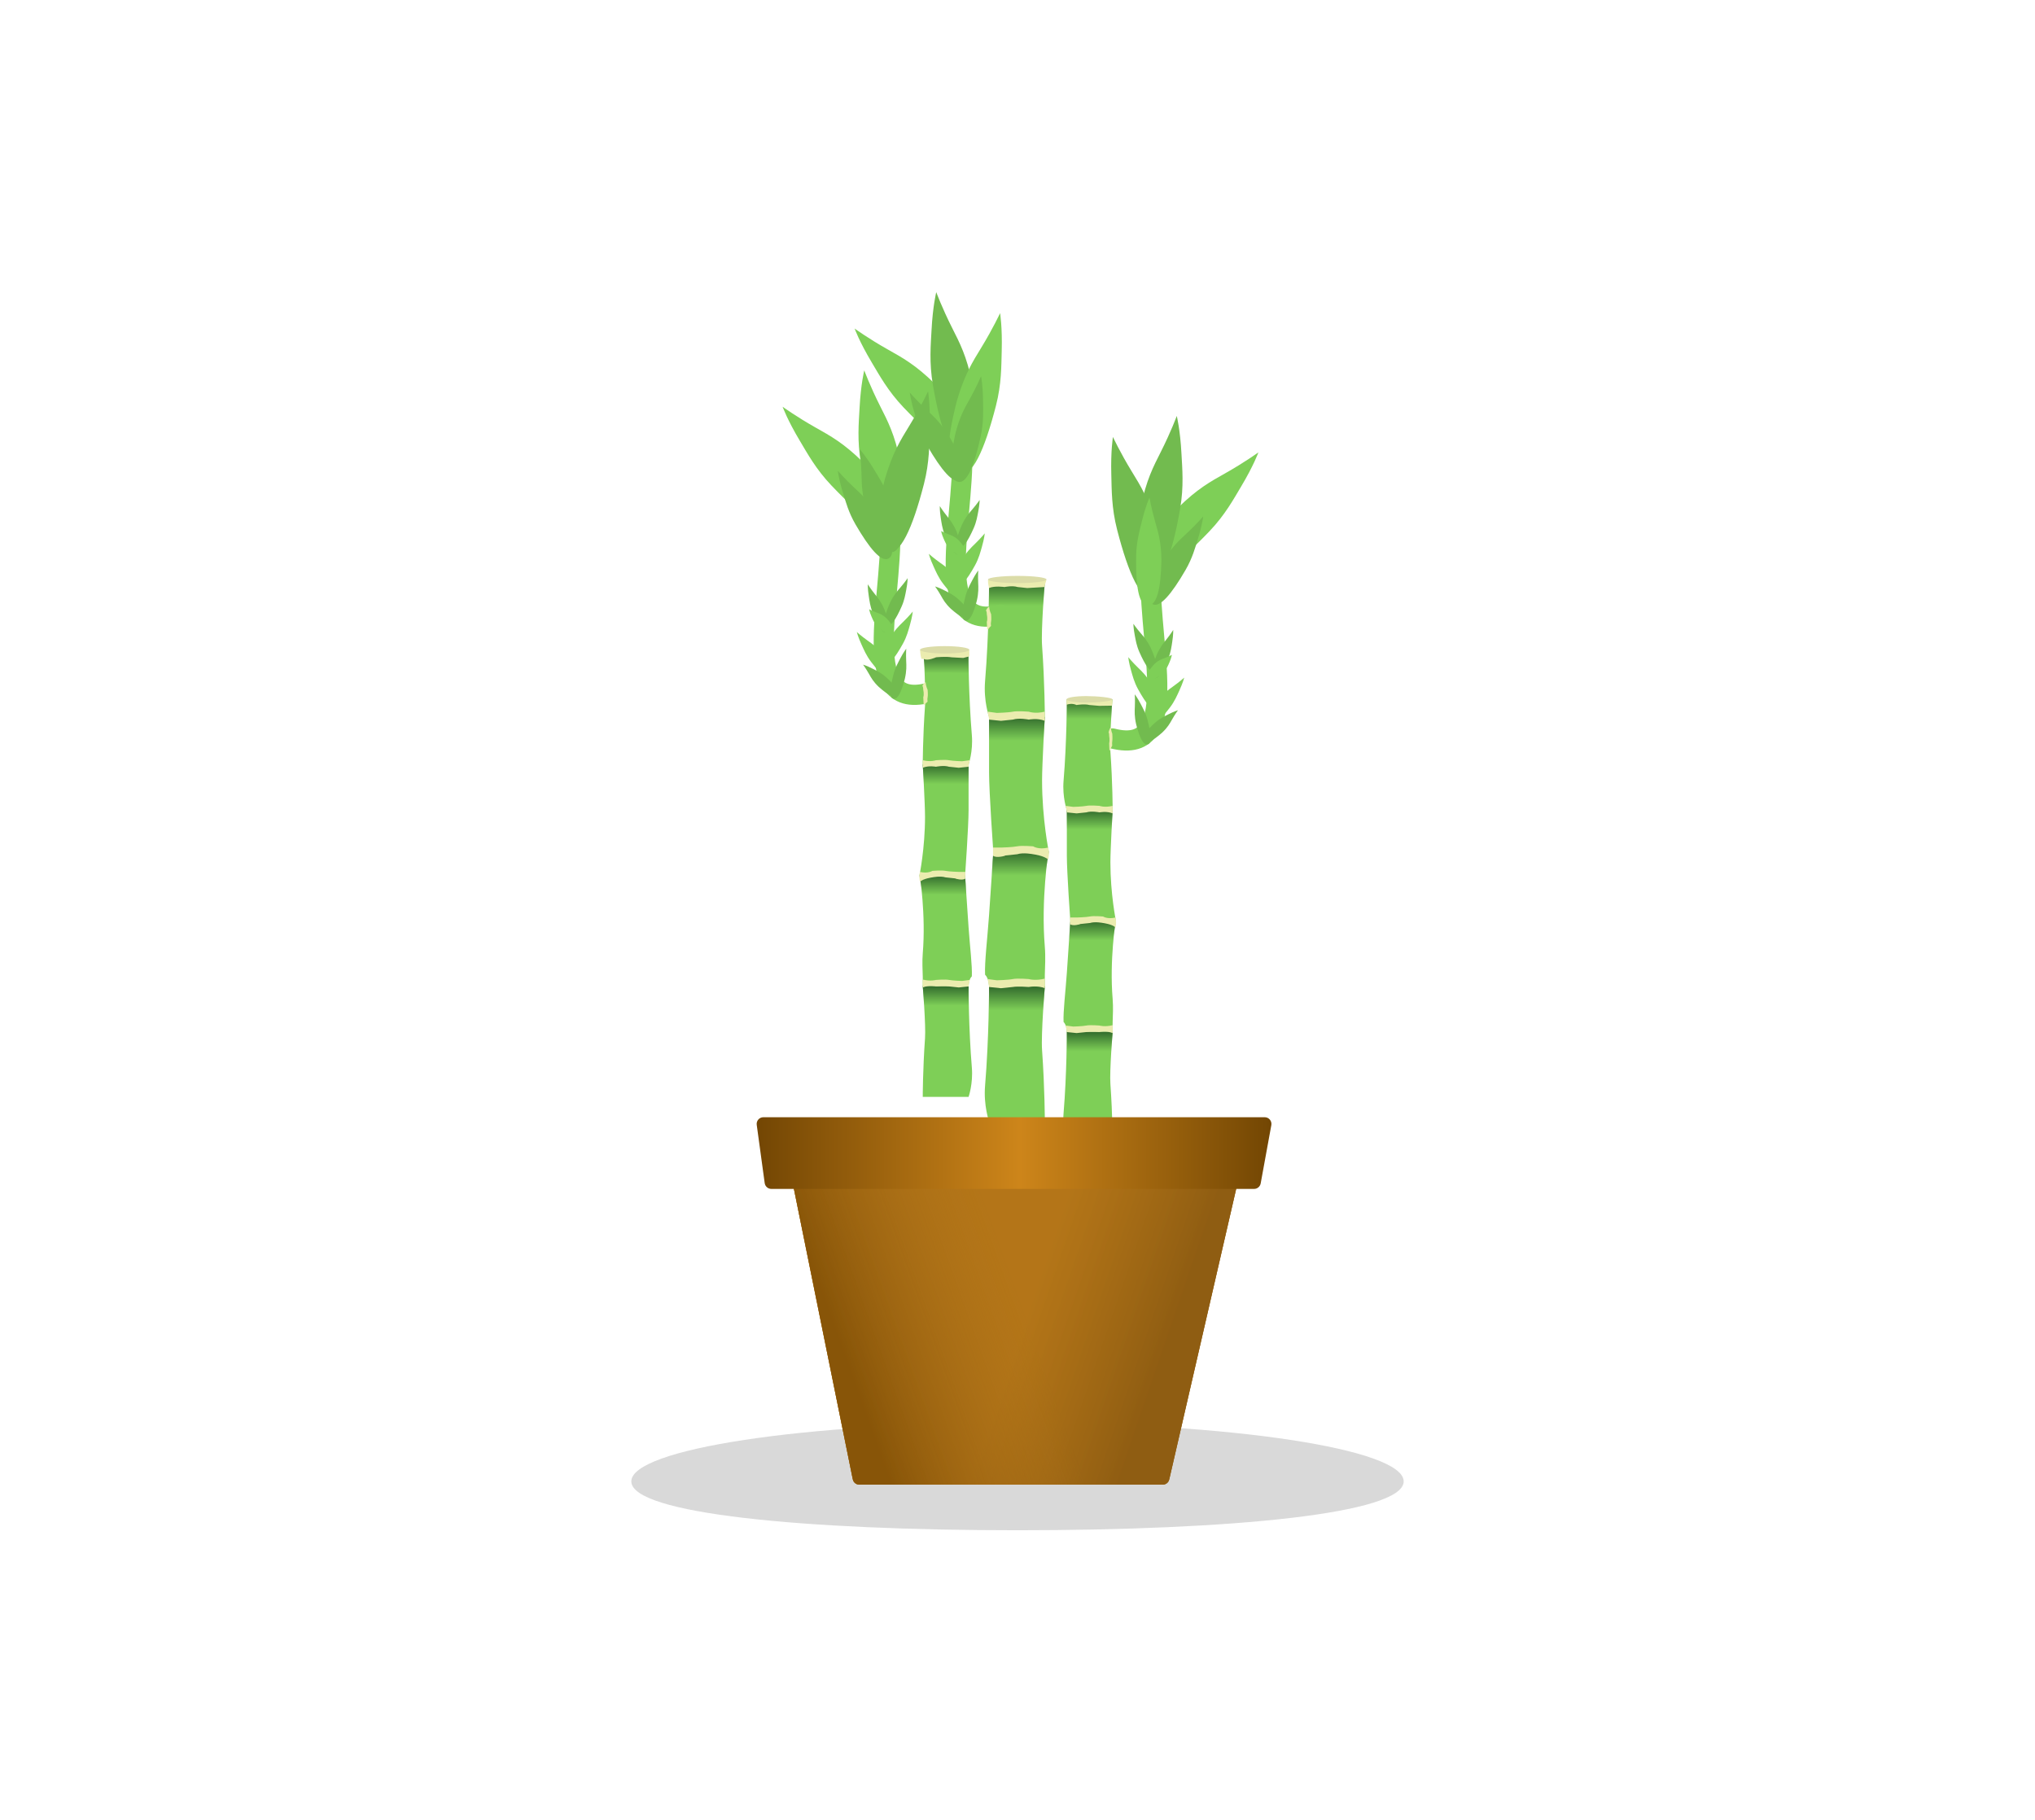 <svg width="303" height="271" viewBox="0 0 303 271" fill="none" xmlns="http://www.w3.org/2000/svg">
<path d="M128.183 68.952C129.348 75.698 130.862 79.927 132.901 79.578C134.94 79.229 135.192 75.384 134.027 68.637C133.21 64.661 132.182 62.716 131.042 60.459C129.542 57.489 128.683 55.146 128.683 55.146C128.683 55.146 128.174 57.172 127.984 60.754C127.868 62.942 127.608 65.62 128.183 68.952Z" fill="#7ECF57"/>
<path d="M165.669 153.625H158.847C158.847 153.625 158.847 159.932 158.359 165.755C158.157 168.172 158.847 170.121 158.847 170.121H165.669C165.669 170.121 165.667 166.117 165.331 161.388C165.193 159.447 165.669 153.625 165.669 153.625Z" fill="#7ECF57"/>
<path d="M165.631 104.135H158.847C158.847 104.135 158.847 110.442 158.359 116.265C158.157 118.682 158.847 120.631 158.847 120.631H165.669C165.669 120.631 165.667 116.627 165.331 111.898C165.193 109.957 165.631 104.135 165.631 104.135Z" fill="#7ECF57"/>
<path d="M165.669 120.631H158.847C158.847 120.631 158.847 121.602 158.847 127.424C158.847 129.85 159.364 137.128 159.364 137.128H166.156C166.156 137.128 165.331 133.128 165.331 128.394C165.331 126.449 165.669 120.631 165.669 120.631Z" fill="#7ECF57"/>
<path d="M159.372 137.128H166.119C166.119 137.128 165.181 142.951 165.668 148.773C165.769 149.973 165.693 151.261 165.668 152.169C165.643 153.091 165.668 153.625 165.668 153.625H158.846C158.846 153.625 158.846 152.654 158.359 152.169C158.291 150.575 158.638 147.817 158.846 144.891C158.984 142.951 159.372 137.128 159.372 137.128Z" fill="#7ECF57"/>
<path d="M165.669 153.625H158.847V156.536H165.458L165.669 153.625Z" fill="url(#paint0_linear_61_75090)"/>
<path d="M165.584 104.135H158.847V107.046H165.458L165.584 104.135Z" fill="url(#paint1_linear_61_75090)"/>
<path d="M165.669 120.631H158.847V123.543H165.508L165.669 120.631Z" fill="url(#paint2_linear_61_75090)"/>
<path d="M166.156 137.128H159.376C159.239 138.811 159.041 140.885 159.334 140.039H165.669C165.705 140.248 166 138.015 166.156 137.128Z" fill="url(#paint3_linear_61_75090)"/>
<path d="M165.669 121.117C164.79 120.747 163.708 120.965 163.708 120.965C163.708 120.965 162.52 120.721 161.758 120.965L160.308 121.117L158.835 120.965C158.906 121.021 158.67 119.994 158.67 119.994L159.809 120.146C159.809 120.146 161.202 120.109 161.758 119.994C162.315 119.88 163.708 119.994 163.708 119.994C163.708 119.994 164.464 120.286 165.657 119.994C165.669 120.632 165.68 120.784 165.669 121.117Z" fill="#EBECAF"/>
<path d="M166.093 138.099C165.606 137.613 164.238 137.437 164.238 137.437C164.238 137.437 163.05 137.194 162.288 137.437L160.838 137.589C160.857 137.637 159.686 137.944 159.334 137.613C159.334 137.128 159.334 137.128 159.334 137.128V136.619H160.339C160.339 136.619 161.732 136.581 162.288 136.466C162.845 136.352 164.238 136.466 164.238 136.466C164.238 136.466 164.9 136.911 166.093 136.619C166.228 137.328 166.19 137.386 166.093 138.099Z" fill="#EBECAF"/>
<path d="M165.664 153.828C164.786 153.458 163.703 153.676 163.703 153.676C163.703 153.676 162.708 153.625 161.754 153.676L160.304 153.828L158.83 153.676C158.901 153.732 158.665 152.705 158.665 152.705L159.804 152.857C159.804 152.857 161.197 152.82 161.754 152.705C162.31 152.591 163.703 152.705 163.703 152.705C163.703 152.705 164.476 152.947 165.669 152.654C165.68 153.292 165.676 153.495 165.664 153.828Z" fill="#EBECAF"/>
<path d="M155.569 146.902H147.265C147.265 146.902 147.265 154.579 146.672 161.666C146.426 164.608 147.265 166.981 147.265 166.981H155.569C155.569 166.981 155.567 162.107 155.157 156.351C154.99 153.989 155.569 146.902 155.569 146.902Z" fill="#7ECF57"/>
<path d="M155.569 86.668H147.265C147.265 86.668 147.265 94.345 146.672 101.431C146.426 104.374 147.265 106.746 147.265 106.746H155.569C155.569 106.746 155.567 101.872 155.157 96.116C154.99 93.754 155.569 86.668 155.569 86.668Z" fill="#7ECF57"/>
<path d="M155.569 106.746H147.266C147.266 106.746 147.266 107.927 147.266 115.013C147.266 117.966 147.896 126.824 147.896 126.824H156.162C156.162 126.824 155.158 121.956 155.158 116.194C155.158 113.826 155.569 106.746 155.569 106.746Z" fill="#7ECF57"/>
<path d="M147.905 126.824H156.116C156.116 126.824 154.975 133.911 155.569 140.997C155.691 142.458 155.599 144.025 155.569 145.131C155.538 146.253 155.569 146.902 155.569 146.902H147.265C147.265 146.902 147.265 145.721 146.672 145.131C146.59 143.19 147.012 139.834 147.265 136.273C147.433 133.911 147.905 126.824 147.905 126.824Z" fill="#7ECF57"/>
<path d="M155.569 146.902H147.265V150.446H155.312L155.569 146.902Z" fill="url(#paint4_linear_61_75090)"/>
<path d="M155.569 86.668H147.265V90.211H155.313L155.569 86.668Z" fill="url(#paint5_linear_61_75090)"/>
<path d="M155.569 106.746H147.265V110.289H155.36L155.569 106.746Z" fill="url(#paint6_linear_61_75090)"/>
<path d="M156.162 126.824H147.909C147.743 128.873 147.502 131.397 147.859 130.367H155.569C155.614 130.621 155.973 127.903 156.162 126.824Z" fill="url(#paint7_linear_61_75090)"/>
<path d="M155.569 107.336C154.5 106.886 153.182 107.151 153.182 107.151C153.182 107.151 151.736 106.855 150.809 107.151L149.045 107.336L147.251 107.151C147.338 107.22 147.051 105.97 147.051 105.97L148.437 106.155C148.437 106.155 150.132 106.11 150.809 105.97C151.487 105.831 153.182 105.97 153.182 105.97C153.182 105.97 154.102 106.326 155.554 105.97C155.569 106.746 155.583 106.931 155.569 107.336Z" fill="#EBECAF"/>
<path d="M156.085 128.005C155.492 127.415 153.827 127.2 153.827 127.2C153.827 127.2 152.381 126.904 151.455 127.2L149.69 127.385C149.712 127.444 148.287 127.818 147.859 127.415C147.859 126.824 147.859 126.824 147.859 126.824V126.204H149.082C149.082 126.204 150.777 126.158 151.455 126.019C152.132 125.879 153.827 126.019 153.827 126.019C153.827 126.019 154.634 126.56 156.085 126.204C156.249 127.067 156.203 127.138 156.085 128.005Z" fill="#EBECAF"/>
<path d="M155.563 147.15C154.494 146.7 153.176 146.964 153.176 146.964C153.176 146.964 151.5 146.832 150.804 146.964L149.039 147.15L147.245 146.964C147.332 147.034 147.045 145.783 147.045 145.783L148.431 145.969C148.431 145.969 150.126 145.923 150.804 145.783C151.481 145.644 153.176 145.783 153.176 145.783C153.176 145.783 154.117 146.077 155.569 145.721C155.583 146.497 155.577 146.744 155.563 147.15Z" fill="#EBECAF"/>
<path d="M137.393 146.832H144.215C144.215 146.832 144.215 153.14 144.703 158.962C144.905 161.38 144.215 163.329 144.215 163.329H137.393C137.393 163.329 137.395 159.324 137.731 154.595C137.869 152.654 137.393 146.832 137.393 146.832Z" fill="#7ECF57"/>
<path d="M137.532 97.342H144.191C144.191 97.342 144.215 103.65 144.703 109.472C144.905 111.89 144.215 113.839 144.215 113.839H137.393C137.393 113.839 137.395 109.834 137.731 105.105C137.869 103.164 137.532 97.342 137.532 97.342Z" fill="#7ECF57"/>
<path d="M137.393 113.839H144.215C144.215 113.839 144.215 114.809 144.215 120.631C144.215 123.057 143.698 130.335 143.698 130.335H136.906C136.906 130.335 137.731 126.336 137.731 121.602C137.731 119.656 137.393 113.839 137.393 113.839Z" fill="#7ECF57"/>
<path d="M143.69 130.335H136.943C136.943 130.335 137.881 136.158 137.393 141.98C137.293 143.18 137.369 144.468 137.393 145.376C137.419 146.298 137.393 146.832 137.393 146.832H144.215C144.215 146.832 144.215 145.861 144.703 145.376C144.771 143.782 144.423 141.024 144.215 138.098C144.077 136.158 143.69 130.335 143.69 130.335Z" fill="#7ECF57"/>
<path d="M137.393 146.832H144.215V149.743H137.604L137.393 146.832Z" fill="url(#paint8_linear_61_75090)"/>
<path d="M137.394 97.342H144.191L144.216 100.253C144.216 100.253 138.039 100.034 137.856 100.253C137.673 100.473 137.603 97.506 137.394 97.342Z" fill="url(#paint9_linear_61_75090)"/>
<path d="M137.393 113.839H144.215V116.75H137.55L137.393 113.839Z" fill="url(#paint10_linear_61_75090)"/>
<path d="M136.906 130.335H143.686C143.823 132.018 144.021 134.092 143.728 133.246H137.393C137.356 133.455 137.061 131.222 136.906 130.335Z" fill="url(#paint11_linear_61_75090)"/>
<path d="M137.393 114.324C138.272 113.954 139.354 114.172 139.354 114.172C139.354 114.172 140.542 113.928 141.304 114.172L142.754 114.324L144.227 114.172C144.156 114.228 144.392 113.201 144.392 113.201L143.253 113.353C143.253 113.353 141.86 113.316 141.304 113.201C140.747 113.087 139.354 113.201 139.354 113.201C139.354 113.201 138.598 113.493 137.405 113.201C137.393 113.839 137.382 113.991 137.393 114.324Z" fill="#EBECAF"/>
<path d="M137.547 98.109C138.069 98.468 139.369 97.878 139.369 97.878C139.369 97.878 140.784 97.73 141.692 97.878L143.42 97.971L144.327 97.74C144.327 97.833 144.327 96.769 144.327 96.769H141.707C141.043 96.699 139.611 96.769 139.611 96.769C139.611 96.769 138.412 96.948 136.991 96.769C136.991 96.912 137.079 97.617 137.079 97.617L137.203 98.109H137.547Z" fill="#EBECAF"/>
<path d="M158.796 104.938C159.674 104.633 160.273 104.98 160.273 104.98C160.273 104.98 161.46 104.779 162.22 104.98L163.668 105.106L165.57 105.075L165.631 104.62V104.135L164.166 104.304C164.166 104.304 162.775 104.273 162.22 104.178C161.664 104.083 160.273 104.178 160.273 104.178C160.273 104.178 159.988 104.377 158.796 104.136C158.785 104.663 158.785 104.663 158.796 104.938Z" fill="#EBECAF"/>
<path d="M136.969 131.306C137.456 130.82 138.824 130.644 138.824 130.644C138.824 130.644 140.012 130.401 140.774 130.644L142.224 130.796C142.205 130.844 143.376 131.151 143.728 130.82C143.728 130.335 143.728 130.335 143.728 130.335V129.826H142.723C142.723 129.826 141.33 129.788 140.774 129.674C140.217 129.559 138.824 129.674 138.824 129.674C138.824 129.674 138.162 130.118 136.969 129.826C136.834 130.535 136.872 130.593 136.969 131.306Z" fill="#EBECAF"/>
<path d="M137.398 147.035C138.276 146.665 139.359 146.883 139.359 146.883C139.359 146.883 140.78 146.832 141.308 146.883L142.758 147.035L144.232 146.883C144.161 146.94 144.397 145.913 144.397 145.913L143.258 146.065C143.258 146.065 141.865 146.027 141.308 145.913C140.752 145.798 139.359 145.913 139.359 145.913C139.359 145.913 138.586 146.154 137.393 145.862C137.382 146.499 137.386 146.702 137.398 147.035Z" fill="#EBECAF"/>
<path d="M180.077 79.109C175.342 84.071 171.722 86.747 170.222 85.328C168.722 83.909 170.66 80.575 175.395 75.612C178.295 72.76 180.236 71.712 182.443 70.467C185.348 68.828 187.371 67.357 187.371 67.357C187.371 67.357 186.663 69.323 184.82 72.405C183.695 74.287 182.416 76.658 180.077 79.109Z" fill="#7ECF57"/>
<path d="M123.82 72.316C128.556 77.279 132.176 79.955 133.676 78.536C135.176 77.117 133.238 73.782 128.502 68.819C125.602 65.967 123.662 64.919 121.454 63.674C118.549 62.035 116.526 60.564 116.526 60.564C116.526 60.564 117.235 62.53 119.077 65.612C120.203 67.495 121.482 69.865 123.82 72.316Z" fill="#7ECF57"/>
<path d="M134.54 60.671C139.276 65.634 142.896 68.31 144.396 66.891C145.896 65.472 143.958 62.137 139.223 57.174C136.323 54.322 134.382 53.274 132.174 52.029C129.269 50.391 127.247 48.919 127.247 48.919C127.247 48.919 127.955 50.885 129.797 53.967C130.923 55.85 132.202 58.221 134.54 60.671Z" fill="#7ECF57"/>
<path d="M171.479 83.271C170.274 93.97 176.839 112.868 165.631 109.957" stroke="#7ECF57" stroke-width="3" stroke-linecap="round"/>
<path d="M132.419 76.479C133.623 87.177 127.058 106.076 138.266 103.164" stroke="#7ECF57" stroke-width="3" stroke-linecap="round"/>
<path d="M137.343 102.118C137.478 102.305 137.465 102.709 137.465 102.709C137.465 102.709 137.63 103.385 137.468 103.818L137.527 104.926L137.695 104.926L137.831 104.739L138.113 104.469C138.113 104.469 138.043 104.133 138.119 103.816C138.195 103.5 138.116 102.707 138.116 102.707C138.116 102.707 137.831 102.118 137.831 101.594C137.527 101.65 137.343 102.118 137.343 102.118Z" fill="#EBECAF"/>
<path d="M143.139 64.834C144.344 75.532 137.779 94.431 148.986 91.52" stroke="#7ECF57" stroke-width="3" stroke-linecap="round"/>
<path d="M175.715 75.745C174.55 82.491 173.035 86.719 170.996 86.37C168.957 86.021 168.705 82.177 169.87 75.43C170.688 71.454 171.716 69.509 172.855 67.252C174.355 64.281 175.215 61.939 175.215 61.939C175.215 61.939 175.724 63.965 175.913 67.546C176.029 69.734 176.29 72.413 175.715 75.745Z" fill="#72BB4F"/>
<path d="M138.903 57.307C140.068 64.054 141.582 68.282 143.622 67.933C145.661 67.584 145.912 63.739 144.747 56.993C143.93 53.017 142.902 51.071 141.762 48.814C140.263 45.844 139.403 43.501 139.403 43.501C139.403 43.501 138.894 45.527 138.704 49.109C138.589 51.297 138.328 53.975 138.903 57.307Z" fill="#72BB4F"/>
<path d="M166.329 78.865C168.037 85.496 169.888 89.589 171.892 89.078C173.897 88.566 173.836 84.714 172.129 78.083C170.993 74.185 169.811 72.329 168.492 70.17C166.757 67.33 165.711 65.064 165.711 65.064C165.711 65.064 165.367 67.124 165.468 70.709C165.53 72.9 165.487 75.59 166.329 78.865Z" fill="#72BB4F"/>
<path d="M137.568 72.072C135.861 78.703 134.009 82.796 132.005 82.285C130.001 81.773 130.061 77.921 131.768 71.29C132.905 67.392 134.087 65.536 135.405 63.377C137.14 60.537 138.187 58.271 138.187 58.271C138.187 58.271 138.53 60.331 138.429 63.917C138.368 66.107 138.411 68.798 137.568 72.072Z" fill="#72BB4F"/>
<path d="M148.288 60.427C146.581 67.059 144.73 71.152 142.725 70.64C140.721 70.129 140.781 66.276 142.488 59.645C143.625 55.748 144.807 53.891 146.125 51.733C147.861 48.892 148.907 46.626 148.907 46.626C148.907 46.626 149.25 48.687 149.15 52.272C149.088 54.462 149.131 57.153 148.288 60.427Z" fill="#7ECF57"/>
<path d="M176.519 84.874C174.429 88.479 172.671 90.574 171.582 89.948C170.492 89.322 171.161 87.076 173.251 83.47C174.558 81.373 175.556 80.479 176.683 79.43C178.166 78.049 179.152 76.893 179.152 76.893C179.152 76.893 179.014 78.155 178.365 80.239C177.969 81.511 177.551 83.094 176.519 84.874Z" fill="#72BB4F"/>
<path d="M127.378 78.082C129.468 81.687 131.226 83.782 132.316 83.155C133.405 82.529 132.736 80.283 130.646 76.678C129.339 74.581 128.342 73.686 127.215 72.637C125.731 71.257 124.746 70.1 124.746 70.1C124.746 70.1 124.884 71.363 125.532 73.446C125.929 74.719 126.346 76.301 127.378 78.082Z" fill="#72BB4F"/>
<path d="M138.098 66.437C140.189 70.042 141.946 72.137 143.036 71.51C144.126 70.884 143.457 68.638 141.366 65.033C140.06 62.936 139.062 62.041 137.935 60.992C136.452 59.612 135.466 58.455 135.466 58.455C135.466 58.455 135.604 59.718 136.253 61.801C136.649 63.074 137.066 64.657 138.098 66.437Z" fill="#72BB4F"/>
<path d="M169.448 102.621C170.64 104.786 171.655 106.051 172.309 105.693C172.963 105.336 172.596 103.996 171.404 101.831C170.657 100.571 170.077 100.028 169.422 99.391C168.561 98.553 167.992 97.855 167.992 97.855C167.992 97.855 168.057 98.605 168.414 99.849C168.633 100.608 168.859 101.552 169.448 102.621Z" fill="#7ECF57"/>
<path d="M134.449 95.829C133.257 97.993 132.242 99.258 131.588 98.901C130.934 98.543 131.301 97.203 132.493 95.038C133.241 93.778 133.82 93.235 134.475 92.598C135.336 91.761 135.906 91.062 135.906 91.062C135.906 91.062 135.84 91.813 135.483 93.056C135.265 93.816 135.038 94.76 134.449 95.829Z" fill="#7ECF57"/>
<path d="M145.17 84.184C143.977 86.348 142.963 87.613 142.308 87.256C141.654 86.899 142.022 85.558 143.214 83.394C143.961 82.133 144.541 81.59 145.195 80.954C146.057 80.116 146.626 79.418 146.626 79.418C146.626 79.418 146.561 80.168 146.203 81.411C145.985 82.171 145.758 83.115 145.17 84.184Z" fill="#7ECF57"/>
<path d="M174.162 105.394C172.655 107.355 171.46 108.453 170.868 108.001C170.275 107.55 170.841 106.28 172.348 104.319C173.278 103.186 173.933 102.736 174.677 102.205C175.655 101.506 176.324 100.901 176.324 100.901C176.324 100.901 176.146 101.633 175.604 102.809C175.273 103.527 174.906 104.426 174.162 105.394Z" fill="#7ECF57"/>
<path d="M129.736 98.602C131.242 100.562 132.437 101.66 133.029 101.209C133.622 100.757 133.056 99.487 131.549 97.527C130.619 96.393 129.964 95.943 129.221 95.412C128.242 94.714 127.574 94.109 127.574 94.109C127.574 94.109 127.752 94.841 128.293 96.016C128.624 96.734 128.992 97.633 129.736 98.602Z" fill="#7ECF57"/>
<path d="M140.456 86.957C141.962 88.917 143.157 90.015 143.75 89.564C144.342 89.112 143.776 87.843 142.27 85.882C141.34 84.748 140.684 84.298 139.941 83.767C138.962 83.069 138.294 82.464 138.294 82.464C138.294 82.464 138.472 83.196 139.014 84.371C139.345 85.09 139.712 85.989 140.456 86.957Z" fill="#7ECF57"/>
<path d="M171.994 107.608C170.571 108.874 169.812 109.871 170.24 110.348C170.668 110.825 171.634 110.339 173.057 109.072C173.873 108.292 174.167 107.748 174.516 107.13C174.976 106.318 175.393 105.76 175.393 105.76C175.393 105.76 174.821 105.919 173.929 106.382C173.384 106.666 172.697 106.982 171.994 107.608Z" fill="#72BB4F"/>
<path d="M131.903 100.815C133.326 102.082 134.086 103.078 133.657 103.555C133.229 104.032 132.264 103.547 130.841 102.28C130.024 101.499 129.731 100.955 129.381 100.338C128.921 99.525 128.504 98.967 128.504 98.967C128.504 98.967 129.076 99.126 129.968 99.59C130.513 99.873 131.2 100.189 131.903 100.815Z" fill="#72BB4F"/>
<path d="M142.623 89.17C144.047 90.437 144.806 91.434 144.378 91.911C143.949 92.388 142.984 91.902 141.561 90.635C140.744 89.855 140.451 89.311 140.102 88.693C139.642 87.88 139.224 87.323 139.224 87.323C139.224 87.323 139.797 87.481 140.689 87.945C141.234 88.228 141.921 88.545 142.623 89.17Z" fill="#72BB4F"/>
<path d="M170.868 107.23C171.401 109.288 171.513 110.677 170.891 110.837C170.269 110.997 169.706 109.94 169.173 107.882C168.896 106.652 168.939 105.971 168.973 105.187C169.017 104.156 168.961 103.384 168.961 103.384C168.961 103.384 169.364 103.893 169.876 104.883C170.189 105.488 170.605 106.213 170.868 107.23Z" fill="#72BB4F"/>
<path d="M133.029 100.437C132.496 102.495 132.384 103.885 133.006 104.044C133.628 104.204 134.191 103.147 134.724 101.089C135.001 99.859 134.959 99.178 134.925 98.395C134.88 97.363 134.936 96.591 134.936 96.591C134.936 96.591 134.533 97.1 134.021 98.09C133.709 98.695 133.292 99.421 133.029 100.437Z" fill="#72BB4F"/>
<path d="M143.749 88.792C143.216 90.851 143.105 92.24 143.727 92.4C144.349 92.559 144.912 91.502 145.445 89.444C145.722 88.215 145.679 87.534 145.645 86.75C145.6 85.719 145.657 84.946 145.657 84.946C145.657 84.946 145.253 85.455 144.742 86.446C144.429 87.05 144.013 87.776 143.749 88.792Z" fill="#72BB4F"/>
<path d="M173.961 98.026C173.177 100.003 172.447 101.192 171.85 100.957C171.252 100.722 171.421 99.538 172.204 97.561C172.706 96.404 173.143 95.878 173.633 95.264C174.278 94.456 174.688 93.798 174.688 93.798C174.688 93.798 174.714 94.446 174.543 95.546C174.439 96.219 174.348 97.049 173.961 98.026Z" fill="#72BB4F"/>
<path d="M129.937 91.233C130.72 93.21 131.45 94.399 132.048 94.164C132.645 93.93 132.477 92.745 131.693 90.768C131.191 89.611 130.755 89.085 130.264 88.471C129.619 87.663 129.209 87.005 129.209 87.005C129.209 87.005 129.183 87.653 129.354 88.754C129.458 89.426 129.549 90.257 129.937 91.233Z" fill="#72BB4F"/>
<path d="M140.657 79.588C141.441 81.565 142.171 82.755 142.768 82.52C143.366 82.285 143.197 81.1 142.413 79.123C141.911 77.966 141.475 77.44 140.985 76.826C140.34 76.018 139.929 75.36 139.929 75.36C139.929 75.36 139.904 76.008 140.074 77.109C140.178 77.781 140.27 78.612 140.657 79.588Z" fill="#72BB4F"/>
<path d="M169.642 97.081C170.5 99.028 171.274 100.189 171.862 99.931C172.451 99.674 172.237 98.497 171.379 96.551C170.834 95.414 170.378 94.904 169.865 94.309C169.189 93.526 168.754 92.884 168.754 92.884C168.754 92.884 168.753 93.532 168.965 94.626C169.095 95.294 169.218 96.12 169.642 97.081Z" fill="#72BB4F"/>
<path d="M134.256 90.289C133.397 92.235 132.623 93.396 132.035 93.139C131.447 92.882 131.66 91.704 132.518 89.758C133.064 88.621 133.52 88.112 134.033 87.516C134.708 86.733 135.143 86.091 135.143 86.091C135.143 86.091 135.144 86.74 134.932 87.833C134.802 88.501 134.68 89.328 134.256 90.289Z" fill="#72BB4F"/>
<path d="M144.976 78.644C144.118 80.59 143.343 81.751 142.755 81.494C142.167 81.237 142.38 80.059 143.239 78.113C143.784 76.976 144.24 76.467 144.753 75.872C145.428 75.088 145.864 74.447 145.864 74.447C145.864 74.447 145.865 75.095 145.652 76.188C145.523 76.856 145.4 77.683 144.976 78.644Z" fill="#72BB4F"/>
<path d="M173.313 100.001C172.395 100.956 171.629 101.407 171.163 100.964C170.698 100.521 170.997 99.805 171.914 98.85C172.487 98.311 172.921 98.166 173.411 97.987C174.056 97.752 174.485 97.505 174.485 97.505C174.485 97.505 174.42 97.953 174.13 98.612C173.953 99.014 173.766 99.529 173.313 100.001Z" fill="#7ECF57"/>
<path d="M130.585 93.208C131.502 94.163 132.269 94.615 132.734 94.171C133.2 93.728 132.901 93.012 131.983 92.057C131.41 91.519 130.977 91.373 130.487 91.194C129.842 90.959 129.412 90.713 129.412 90.713C129.412 90.713 129.478 91.161 129.767 91.819C129.944 92.222 130.132 92.737 130.585 93.208Z" fill="#7ECF57"/>
<path d="M141.305 81.563C142.222 82.518 142.989 82.97 143.455 82.526C143.92 82.083 143.621 81.367 142.703 80.412C142.131 79.874 141.697 79.728 141.207 79.549C140.562 79.314 140.132 79.068 140.132 79.068C140.132 79.068 140.198 79.516 140.488 80.174C140.665 80.577 140.852 81.092 141.305 81.563Z" fill="#7ECF57"/>
<path d="M169.163 82.828C169.09 87.27 169.544 90.148 170.887 90.17C172.23 90.192 172.855 87.771 172.929 83.328C172.888 80.694 172.468 79.33 172.014 77.754C171.417 75.68 171.152 74.083 171.152 74.083C171.152 74.083 170.583 75.314 170.028 77.575C169.69 78.957 169.199 80.634 169.163 82.828Z" fill="#7ECF57"/>
<path d="M132.519 74.619C133.925 78.835 134.358 81.717 133.083 82.138C131.809 82.56 130.483 80.436 129.077 76.219C128.324 73.694 128.314 72.267 128.273 70.628C128.219 68.471 127.991 66.868 127.991 66.868C127.991 66.868 128.905 67.873 130.114 69.865C130.853 71.082 131.825 72.536 132.519 74.619Z" fill="#72BB4F"/>
<path d="M146.017 64.986C145.076 69.329 143.977 72.03 142.665 71.748C141.352 71.466 141.295 68.966 142.236 64.623C142.875 62.067 143.595 60.833 144.396 59.401C145.451 57.516 146.072 56.02 146.072 56.02C146.072 56.02 146.347 57.348 146.371 59.675C146.386 61.097 146.482 62.841 146.017 64.986Z" fill="#72BB4F"/>
<path d="M146.812 90.906C146.943 91.083 146.93 91.488 146.93 91.488C146.93 91.488 147.09 92.15 146.93 92.597L146.985 93.699L147.149 93.686L147.283 93.489L147.56 93.197C147.56 93.197 147.492 92.867 147.568 92.544C147.643 92.221 147.568 91.436 147.568 91.436C147.568 91.436 147.29 90.868 147.291 90.344C146.993 90.424 146.812 90.906 146.812 90.906Z" fill="#EBECAF"/>
<path d="M165.06 109.042C165.156 109.162 165.147 109.573 165.147 109.573C165.147 109.573 165.264 110.166 165.148 110.682L165.189 111.76L165.309 111.676L165.406 111.42L165.608 111.008C165.608 111.008 165.559 110.707 165.613 110.352C165.668 109.996 165.613 109.243 165.613 109.243C165.613 109.243 165.409 108.797 165.41 108.272C165.192 108.482 165.06 109.042 165.06 109.042Z" fill="#EBECAF"/>
<g filter="url(#filter0_f_61_75090)">
<path d="M209 220.582C209 225.405 183.256 227.86 151.5 227.86C119.744 227.86 94 225.405 94 220.582C94 215.759 119.744 211.848 151.5 211.848C183.256 211.848 209 215.759 209 220.582Z" fill="#D9D9D9"/>
</g>
<path d="M116.658 169.379C116.533 168.76 117.006 168.181 117.638 168.181H184.841C185.484 168.181 185.96 168.779 185.815 169.405L174.094 220.292C173.989 220.745 173.585 221.067 173.119 221.067H127.953C127.478 221.067 127.068 220.732 126.973 220.266L116.658 169.379Z" fill="#B4771A"/>
<path d="M116.794 170.051C116.67 169.438 116.608 169.131 116.682 168.889C116.758 168.638 116.931 168.426 117.163 168.301C117.385 168.181 117.698 168.181 118.323 168.181H184.137C184.778 168.181 185.098 168.181 185.323 168.305C185.557 168.433 185.73 168.65 185.803 168.907C185.873 169.155 185.801 169.467 185.657 170.091L174.194 219.857C174.099 220.271 174.051 220.477 173.943 220.634C173.831 220.798 173.672 220.924 173.487 220.997C173.31 221.067 173.098 221.067 172.674 221.067H128.411C127.976 221.067 127.759 221.067 127.579 220.994C127.391 220.918 127.231 220.787 127.119 220.618C127.012 220.456 126.969 220.243 126.882 219.817L116.794 170.051Z" fill="url(#paint12_linear_61_75090)"/>
<path d="M116.794 170.051C116.67 169.438 116.608 169.131 116.682 168.889C116.758 168.638 116.931 168.426 117.163 168.301C117.385 168.181 117.698 168.181 118.323 168.181H184.137C184.778 168.181 185.098 168.181 185.323 168.305C185.557 168.433 185.73 168.65 185.803 168.907C185.873 169.155 185.801 169.467 185.657 170.091L174.194 219.857C174.099 220.271 174.051 220.477 173.943 220.634C173.831 220.798 173.672 220.924 173.487 220.997C173.31 221.067 173.098 221.067 172.674 221.067H128.411C127.976 221.067 127.759 221.067 127.579 220.994C127.391 220.918 127.231 220.787 127.119 220.618C127.012 220.456 126.969 220.243 126.882 219.817L116.794 170.051Z" fill="url(#paint13_linear_61_75090)"/>
<g filter="url(#filter1_d_61_75090)">
<path d="M112.673 163.494C112.59 162.893 113.057 162.358 113.663 162.358H188.309C188.934 162.358 189.405 162.924 189.293 163.538L187.709 172.212C187.622 172.687 187.208 173.033 186.725 173.033H114.851C114.351 173.033 113.928 172.664 113.86 172.168L112.673 163.494Z" fill="url(#paint14_linear_61_75090)"/>
</g>
<path d="M144.327 96.757C144.327 96.455 142.684 96.21 140.659 96.21C138.633 96.21 136.991 96.455 136.991 96.757C136.991 97.059 138.633 97.304 140.659 97.304C142.684 97.304 144.327 97.059 144.327 96.757Z" fill="#DBDCA8"/>
<path d="M147.249 87.563C148.127 87.193 149.56 87.411 149.56 87.411C149.56 87.411 150.748 87.167 151.509 87.411L152.959 87.563L155.524 87.411C155.453 87.467 155.799 86.389 155.799 86.389L153.458 86.592C153.458 86.592 152.066 86.555 151.509 86.44C150.953 86.326 149.56 86.44 149.56 86.44C149.56 86.44 148.276 85.99 147.107 86.389C147.095 87.027 147.237 87.23 147.249 87.563Z" fill="#EBECAF"/>
<path d="M155.826 86.29C155.826 85.993 153.901 85.753 151.526 85.753C149.152 85.753 147.099 85.993 147.099 86.29C147.099 86.587 149.152 86.827 151.526 86.827C153.901 86.827 155.826 86.587 155.826 86.29Z" fill="#DBDCA8"/>
<path d="M165.631 104.135C165.631 104.403 163.348 104.62 161.733 104.62C160.118 104.62 158.809 104.403 158.809 104.135C158.809 103.867 160.118 103.65 161.733 103.65C163.348 103.65 165.631 103.867 165.631 104.135Z" fill="#DBDCA8"/>
<defs>
<filter id="filter0_f_61_75090" x="90" y="207.848" width="123" height="24.012" filterUnits="userSpaceOnUse" color-interpolation-filters="sRGB">
<feFlood flood-opacity="0" result="BackgroundImageFix"/>
<feBlend mode="normal" in="SourceGraphic" in2="BackgroundImageFix" result="shape"/>
<feGaussianBlur stdDeviation="2" result="effect1_foregroundBlur_61_75090"/>
</filter>
<filter id="filter1_d_61_75090" x="108.663" y="162.358" width="84.647" height="18.674" filterUnits="userSpaceOnUse" color-interpolation-filters="sRGB">
<feFlood flood-opacity="0" result="BackgroundImageFix"/>
<feColorMatrix in="SourceAlpha" type="matrix" values="0 0 0 0 0 0 0 0 0 0 0 0 0 0 0 0 0 0 127 0" result="hardAlpha"/>
<feOffset dy="4"/>
<feGaussianBlur stdDeviation="2"/>
<feComposite in2="hardAlpha" operator="out"/>
<feColorMatrix type="matrix" values="0 0 0 0 0 0 0 0 0 0 0 0 0 0 0 0 0 0 0.25 0"/>
<feBlend mode="normal" in2="BackgroundImageFix" result="effect1_dropShadow_61_75090"/>
<feBlend mode="normal" in="SourceGraphic" in2="effect1_dropShadow_61_75090" result="shape"/>
</filter>
<linearGradient id="paint0_linear_61_75090" x1="162.258" y1="153.625" x2="162.258" y2="156.536" gradientUnits="userSpaceOnUse">
<stop stop-color="#326B2D"/>
<stop offset="1" stop-color="#326B2D" stop-opacity="0"/>
</linearGradient>
<linearGradient id="paint1_linear_61_75090" x1="162.258" y1="104.135" x2="162.258" y2="107.046" gradientUnits="userSpaceOnUse">
<stop stop-color="#326B2D"/>
<stop offset="1" stop-color="#326B2D" stop-opacity="0"/>
</linearGradient>
<linearGradient id="paint2_linear_61_75090" x1="162.258" y1="120.631" x2="162.258" y2="123.543" gradientUnits="userSpaceOnUse">
<stop stop-color="#326B2D"/>
<stop offset="1" stop-color="#326B2D" stop-opacity="0"/>
</linearGradient>
<linearGradient id="paint3_linear_61_75090" x1="162.258" y1="137.128" x2="162.258" y2="140.039" gradientUnits="userSpaceOnUse">
<stop stop-color="#326B2D"/>
<stop offset="1" stop-color="#326B2D" stop-opacity="0"/>
</linearGradient>
<linearGradient id="paint4_linear_61_75090" x1="151.417" y1="146.902" x2="151.417" y2="150.446" gradientUnits="userSpaceOnUse">
<stop stop-color="#326B2D"/>
<stop offset="1" stop-color="#326B2D" stop-opacity="0"/>
</linearGradient>
<linearGradient id="paint5_linear_61_75090" x1="151.417" y1="86.668" x2="151.417" y2="90.211" gradientUnits="userSpaceOnUse">
<stop stop-color="#326B2D"/>
<stop offset="1" stop-color="#326B2D" stop-opacity="0"/>
</linearGradient>
<linearGradient id="paint6_linear_61_75090" x1="151.417" y1="106.746" x2="151.417" y2="110.289" gradientUnits="userSpaceOnUse">
<stop stop-color="#326B2D"/>
<stop offset="1" stop-color="#326B2D" stop-opacity="0"/>
</linearGradient>
<linearGradient id="paint7_linear_61_75090" x1="151.417" y1="126.824" x2="151.417" y2="130.367" gradientUnits="userSpaceOnUse">
<stop stop-color="#326B2D"/>
<stop offset="1" stop-color="#326B2D" stop-opacity="0"/>
</linearGradient>
<linearGradient id="paint8_linear_61_75090" x1="140.804" y1="146.832" x2="140.804" y2="149.743" gradientUnits="userSpaceOnUse">
<stop stop-color="#326B2D"/>
<stop offset="1" stop-color="#326B2D" stop-opacity="0"/>
</linearGradient>
<linearGradient id="paint9_linear_61_75090" x1="140.804" y1="97.342" x2="140.804" y2="100.253" gradientUnits="userSpaceOnUse">
<stop stop-color="#326B2D"/>
<stop offset="1" stop-color="#326B2D" stop-opacity="0"/>
</linearGradient>
<linearGradient id="paint10_linear_61_75090" x1="140.804" y1="113.839" x2="140.804" y2="116.75" gradientUnits="userSpaceOnUse">
<stop stop-color="#326B2D"/>
<stop offset="1" stop-color="#326B2D" stop-opacity="0"/>
</linearGradient>
<linearGradient id="paint11_linear_61_75090" x1="140.804" y1="130.335" x2="140.804" y2="133.246" gradientUnits="userSpaceOnUse">
<stop stop-color="#326B2D"/>
<stop offset="1" stop-color="#326B2D" stop-opacity="0"/>
</linearGradient>
<linearGradient id="paint12_linear_61_75090" x1="151.5" y1="199.233" x2="172.921" y2="206.567" gradientUnits="userSpaceOnUse">
<stop stop-color="#A8690A" stop-opacity="0.81"/>
<stop offset="0.94" stop-color="#6D4303"/>
</linearGradient>
<linearGradient id="paint13_linear_61_75090" x1="153.936" y1="199.233" x2="128.136" y2="208.522" gradientUnits="userSpaceOnUse">
<stop stop-color="#C28427" stop-opacity="0.4"/>
<stop offset="1" stop-color="#885508"/>
</linearGradient>
<linearGradient id="paint14_linear_61_75090" x1="112.517" y1="162.358" x2="189.508" y2="162.358" gradientUnits="userSpaceOnUse">
<stop offset="0.009" stop-color="#744704"/>
<stop offset="0.511" stop-color="#CD851A"/>
<stop offset="1" stop-color="#724603"/>
</linearGradient>
</defs>
</svg>
